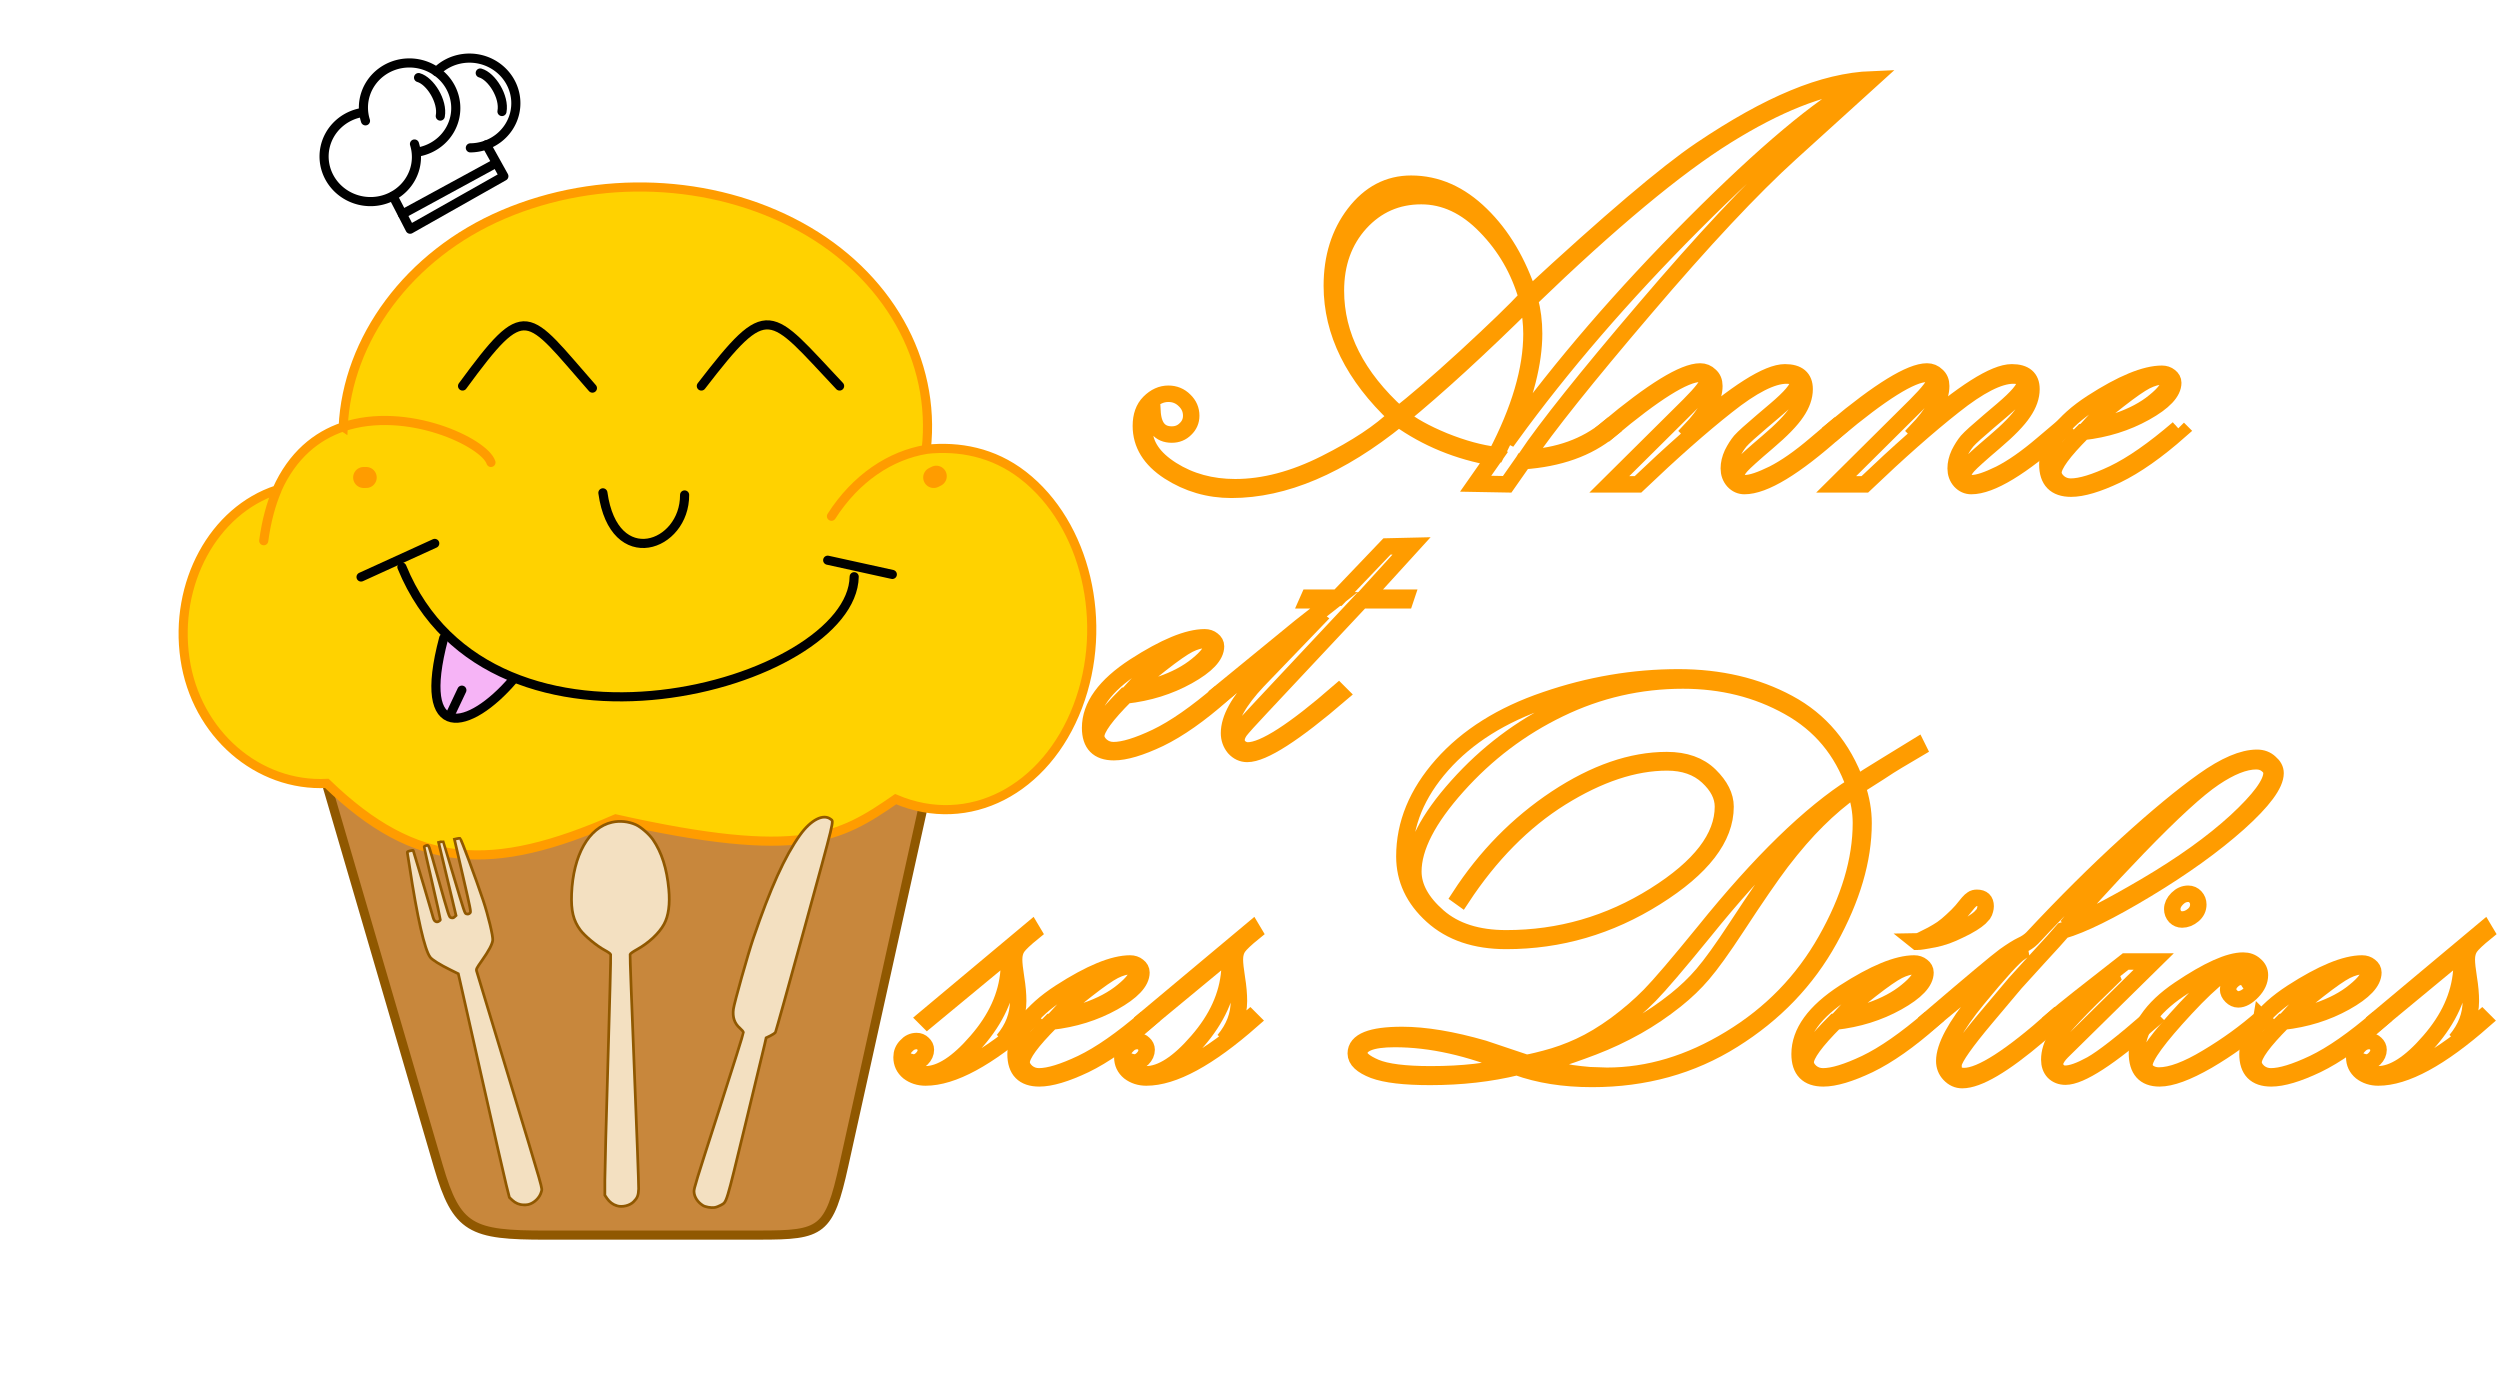 <?xml version="1.0" encoding="UTF-8" standalone="no"?>
<!-- Created with Inkscape (http://www.inkscape.org/) -->
<svg width="42.983mm" height="24.032mm" viewBox="0 0 42.983 24.032" version="1.1"
  id="svg5"
  inkscape:version="1.2 (dc2aedaf03, 2022-05-15)" xml:space="preserve"
  inkscape:export-filename="background.svg"
  inkscape:export-xdpi="96" inkscape:export-ydpi="96"
  xmlns:inkscape="http://www.inkscape.org/namespaces/inkscape"
  xmlns="http://www.w3.org/2000/svg" xmlns:svg="http://www.w3.org/2000/svg">
  <defs id="defs2">
    <filter inkscape:collect="always" style="color-interpolation-filters:sRGB" id="filter8301-7" x="-0.273"
      y="-0.36" width="1.578" height="1.77" inkscape:label="Drop Shadow">
      <feGaussianBlur inkscape:collect="always" stdDeviation="0.001" id="feGaussianBlur8303-9"
        result="fbSourceGraphic" />
      <feColorMatrix result="fbSourceGraphicAlpha" in="fbSourceGraphic"
        values="0 0 0 -1 0 0 0 0 -1 0 0 0 0 -1 0 0 0 0 1 0" id="feColorMatrix7821-9" />
      <feFlood id="feFlood7823-4" flood-opacity="1" flood-color="rgb(119,79,33)" result="flood" in="fbSourceGraphic" />
      <feComposite in2="fbSourceGraphic" id="feComposite7825-5" in="flood" operator="out" result="composite1" />
      <feGaussianBlur id="feGaussianBlur7827-8" in="composite1" stdDeviation="4" result="blur" />
      <feOffset id="feOffset7829-5" dx="1.2" dy="1.4" result="offset" />
      <feComposite in2="fbSourceGraphic" id="feComposite7831-8" in="offset" operator="atop" result="composite2" />
    </filter>
    <filter style="color-interpolation-filters:sRGB" inkscape:label="Drop Shadow" id="filter8355-4" x="-0.18"
      y="-0.245" width="1.382" height="1.524">
      <feFlood flood-opacity="0.698" flood-color="rgb(240,72,0)" result="flood" id="feFlood8345-9" />
      <feComposite in="flood" in2="SourceGraphic" operator="out" result="composite1" id="feComposite8347-5" />
      <feGaussianBlur in="composite1" stdDeviation="4" result="blur" id="feGaussianBlur8349-7" />
      <feOffset dx="1.2" dy="1.4" result="offset" id="feOffset8351-8" />
      <feComposite in="offset" in2="SourceGraphic" operator="atop" result="composite2" id="feComposite8353-1" />
    </filter>
    <filter inkscape:collect="always" style="color-interpolation-filters:sRGB" id="filter8305-6" x="-0.035"
      y="-0.074" width="1.071" height="1.148">
      <feGaussianBlur inkscape:collect="always" stdDeviation="0.001" id="feGaussianBlur8307-0" />
    </filter>
    <filter inkscape:collect="always" style="color-interpolation-filters:sRGB" id="filter8309-1" x="-0.033"
      y="-0.075" width="1.067" height="1.151">
      <feGaussianBlur inkscape:collect="always" stdDeviation="0.001" id="feGaussianBlur8311-7" />
    </filter>
    <filter inkscape:collect="always" style="color-interpolation-filters:sRGB" id="filter8313-8" x="-0.056"
      y="-0.091" width="1.113" height="1.182">
      <feGaussianBlur inkscape:collect="always" stdDeviation="0.001" id="feGaussianBlur8315-4" />
    </filter>
    <filter inkscape:collect="always" style="color-interpolation-filters:sRGB" id="filter8317-2" x="-0.06"
      y="-0.058" width="1.12" height="1.116">
      <feGaussianBlur inkscape:collect="always" stdDeviation="0.001" id="feGaussianBlur8319-7" />
    </filter>
    <filter inkscape:collect="always" style="color-interpolation-filters:sRGB" id="filter8325-1" x="-4.079"
      y="-8.16" width="9.158" height="17.321">
      <feGaussianBlur inkscape:collect="always" stdDeviation="0.001" id="feGaussianBlur8327-5" />
    </filter>
    <filter inkscape:collect="always" style="color-interpolation-filters:sRGB" id="filter8329-8" x="-0.396"
      y="-0.188" width="1.793" height="1.375">
      <feGaussianBlur inkscape:collect="always" stdDeviation="0.001" id="feGaussianBlur8331-7" />
    </filter>
    <filter inkscape:collect="always" style="color-interpolation-filters:sRGB" id="filter8333-2" x="-0.009"
      y="-0.03" width="1.017" height="1.06">
      <feGaussianBlur inkscape:collect="always" stdDeviation="0.001" id="feGaussianBlur8335-7" />
    </filter>
    <filter inkscape:collect="always" style="color-interpolation-filters:sRGB" id="filter8337-5" x="-0.003"
      y="-0.004" width="1.007" height="1.007">
      <feGaussianBlur inkscape:collect="always" stdDeviation="0.001" id="feGaussianBlur8339-9" />
    </filter>
    <filter inkscape:collect="always" style="color-interpolation-filters:sRGB" id="filter8341-0" x="-0.025"
      y="-0.026" width="1.05" height="1.052">
      <feGaussianBlur inkscape:collect="always" stdDeviation="0.002" id="feGaussianBlur8343-2" />
    </filter>
  </defs>
  <g inkscape:label="Layer 1" inkscape:groupmode="layer" id="layer1" transform="translate(-7.289,-179.092)">
    <g id="g4290" style="display:inline" inkscape:label="page 1" inkscape:export-filename="Documents\Anne\Anne-logo.svg"
      inkscape:export-xdpi="96" inkscape:export-ydpi="96">
      <g id="logo" transform="matrix(0.157,0,0,0.157,12.079,160.252)" inkscape:label="logo-couleur"
        style="display:inline;stroke-width:1;stroke-dasharray:none" inkscape:export-filename=".\logo-couleur.svg"
        inkscape:export-xdpi="96" inkscape:export-ydpi="96">
        <path
          style="display:inline;fill:#c8873c;fill-opacity:1;stroke:#905800;stroke-width:0.552;stroke-linecap:round;stroke-linejoin:round;stroke-dasharray:none;stroke-opacity:1;filter:url(#filter8301-7)"
          d="m 14.199,50.688 6.812,23.297 c 1.115,3.815 1.99,4.165 6.512,4.164 l 12.934,-0.002 c 3.726,-6.33e-4 4.175,-0.221 5.06,-4.218 L 50.435,51.718"
          id="path68-8-2-79-4" inkscape:label="recipient"
          transform="matrix(1.812,0,0,1.812,-22.754,111.116)" />
        <path id="path1842-1-1-4-7"
          style="display:inline;mix-blend-mode:normal;fill:#ffd200;fill-opacity:1;stroke:#ff9c00;stroke-width:0.552;stroke-linecap:round;stroke-dasharray:none;stroke-opacity:1;filter:url(#filter8355-4)"
          inkscape:label="brioche"
          d="m 10.459,36.183 c 0.162,-1.193 0.438,-2.207 0.803,-3.065 m 3.999,-3.817 c 0.243,-5.276 3.935,-10.392 9.682,-12.841 5.747,-2.449 12.615,-2.166 17.926,0.739 5.312,2.905 8.228,8.087 7.63,13.458 1.985,-0.209 4.046,0.172 5.844,1.563 3.805,2.943 5.228,8.963 3.308,13.993 -1.92,5.031 -6.573,7.474 -11.001,5.588 -3.388,2.347 -5.738,3.707 -16.919,1.194 -7.485,3.272 -12.031,3.091 -17.458,-2.146 -4.146,0.215 -7.911,-2.988 -8.574,-7.535 -0.662,-4.547 1.714,-8.949 5.557,-10.206 0.935,-2.096 2.389,-3.263 4.002,-3.809 z m 0.004,10e-4 c 3.82,-1.285 8.528,0.935 8.927,2.149 m 20.579,3.252 c 1.471,-2.299 3.551,-3.682 5.747,-4.044"
          transform="matrix(1.812,0,0,1.812,-22.754,111.116)" />
        <path
          style="display:inline;fill:none;stroke:#000000;stroke-width:0.552;stroke-linecap:round;stroke-dasharray:none;stroke-opacity:1;filter:url(#filter8305-6)"
          d="m -4.29,17.223 c 3.87,-5.276 3.831,-4.441 7.849,0.127" id="path1974-1-6-3-1"
          inkscape:label="oeil gauche" transform="matrix(1.812,0,0,1.812,27.918,131.065)" />
        <path
          style="display:inline;fill:none;stroke:#000000;stroke-width:0.552;stroke-linecap:round;stroke-dasharray:none;stroke-opacity:1;filter:url(#filter8309-1)"
          d="m 10.142,17.223 c 4.086,-5.3 4.069,-4.539 8.355,0" id="path1976-1-1-4-2"
          inkscape:label="oeil droit" transform="matrix(1.812,0,0,1.812,27.918,131.065)" />
        <path
          style="display:inline;fill:none;stroke:#000000;stroke-width:0.552;stroke-linecap:round;stroke-dasharray:none;stroke-opacity:1;filter:url(#filter8313-8)"
          d="M 9.13,23.806 C 9.149,26.94 4.863,28.472 4.192,23.679" id="path1978-7-6-4-3"
          inkscape:label="nez" transform="matrix(1.812,0,0,1.812,27.918,131.065)" />
        <path
          style="display:inline;fill:#f6b4f6;fill-opacity:1;stroke:#000000;stroke-width:0.552;stroke-linecap:round;stroke-dasharray:none;stroke-opacity:1;filter:url(#filter8317-2)"
          d="m -1.251,34.995 c -2.598,3.031 -5.885,3.887 -4.178,-2.532" id="path1986-4-6-9-0"
          inkscape:label="langue" transform="matrix(1.812,0,0,1.812,27.918,131.065)" />
        <path
          style="display:inline;fill:none;stroke:#ff9c00;stroke-width:1.269;stroke-linecap:round;stroke-dasharray:none;stroke-opacity:1;filter:url(#filter8325-1)"
          d="m 24.184,22.751 0.156,-0.078" id="path2742-2-4-5-5" inkscape:label="pommette droit"
          transform="matrix(1.812,0,0,1.812,27.918,131.065)" />
        <path
          style="display:inline;fill:none;stroke:#000000;stroke-width:0.552;stroke-linecap:round;stroke-dasharray:none;stroke-opacity:1;filter:url(#filter8329-8)"
          d="m -5.034,37.088 0.703,-1.484" id="path2744-5-5-0-0" inkscape:label="trait langue"
          transform="matrix(1.812,0,0,1.812,27.918,131.065)" />
        <g id="g2098-8" inkscape:label="sourire"
          style="display:inline;stroke:#000000;stroke-width:0.552;stroke-dasharray:none;stroke-opacity:1;filter:url(#filter8333-2)"
          transform="matrix(1.812,0,0,1.812,27.918,131.065)">
          <path
            style="fill:none;stroke:#000000;stroke-width:0.552;stroke-linecap:round;stroke-dasharray:none;stroke-opacity:1"
            d="m -7.956,28.162 c 5.426,13.252 27.222,7.099 27.335,0.586" id="path1980-6-3-5-8"
            inkscape:label="sourire" />
          <path
            style="fill:none;stroke:#000000;stroke-width:0.552;stroke-linecap:round;stroke-dasharray:none;stroke-opacity:1"
            d="m 17.778,27.751 3.906,0.859" id="path2746-6-2-2-3" inkscape:label="sourire droit" />
          <path
            style="fill:none;stroke:#000000;stroke-width:0.552;stroke-linecap:round;stroke-dasharray:none;stroke-opacity:1"
            d="m -10.424,28.766 4.453,-2.031" id="path2748-5-5-3-3" inkscape:label="sourire gauche" />
        </g>
        <g id="g6869-1" inkscape:label="couverts"
          style="display:inline;fill:#f3e0c1;fill-opacity:1;stroke:#905800;stroke-width:0.166;stroke-dasharray:none;stroke-opacity:1;filter:url(#filter8337-5)"
          transform="matrix(1.812,0,0,1.812,27.918,131.065)">
          <path
            d="M 5.039,66.768 C 4.797,66.694 4.593,66.542 4.443,66.324 l -0.133,-0.194 3.4e-4,-0.923 c 1.7e-4,-0.508 0.085,-3.762 0.189,-7.231 C 4.603,54.507 4.676,51.63 4.662,51.584 4.645,51.528 4.517,51.435 4.285,51.31 3.814,51.055 3.091,50.456 2.829,50.102 2.404,49.529 2.26,48.934 2.301,47.915 c 0.094,-2.342 1.036,-4.01 2.44,-4.325 0.471,-0.106 0.99,-0.054 1.435,0.143 0.314,0.139 0.818,0.577 1.043,0.905 0.53,0.776 0.838,1.741 0.954,2.991 0.084,0.909 -0.012,1.622 -0.288,2.124 C 7.59,50.295 6.964,50.88 6.266,51.268 6.005,51.414 5.851,51.523 5.836,51.575 c -0.013,0.044 0.101,3.167 0.254,6.939 0.153,3.773 0.271,7.027 0.263,7.232 -0.015,0.399 -0.072,0.542 -0.308,0.779 -0.23,0.232 -0.683,0.341 -1.006,0.243 z"
            style="fill:#f3e0c1;fill-opacity:1;stroke:#905800;stroke-width:0.166;stroke-dasharray:none;stroke-opacity:1"
            id="path2726-3-22-8" inkscape:label="cuillere" />
          <path
            d="M 10.233,66.746 C 9.914,66.544 9.712,66.231 9.699,65.913 c -0.008,-0.194 0.109,-0.574 1.495,-4.877 0.879,-2.729 1.498,-4.702 1.49,-4.75 -0.008,-0.046 -0.102,-0.159 -0.208,-0.251 -0.332,-0.288 -0.46,-0.663 -0.396,-1.158 0.048,-0.367 0.881,-3.33 1.204,-4.281 1.027,-3.023 1.905,-4.963 2.824,-6.242 0.657,-0.915 1.407,-1.298 1.854,-0.948 0.189,0.148 0.273,-0.2 -1.57,6.52 -0.946,3.448 -1.744,6.309 -1.773,6.357 -0.03,0.048 -0.168,0.143 -0.308,0.21 l -0.254,0.123 -0.089,0.399 c -0.049,0.219 -0.573,2.397 -1.166,4.84 -1.202,4.958 -1.111,4.658 -1.49,4.878 -0.105,0.061 -0.274,0.123 -0.375,0.138 -0.204,0.03 -0.558,-0.033 -0.703,-0.124 z"
            style="fill:#f3e0c1;fill-opacity:1;stroke:#905800;stroke-width:0.166;stroke-dasharray:none;stroke-opacity:1"
            id="path2813-2-6-5" inkscape:label="couteau" />
          <path
            d="m -0.596,66.716 c -0.26,-0.009 -0.499,-0.109 -0.69,-0.289 l -0.173,-0.164 -0.189,-0.752 c -0.104,-0.413 -0.756,-3.273 -1.449,-6.354 -0.693,-3.081 -1.303,-5.785 -1.355,-6.008 l -0.094,-0.405 -0.47,-0.232 c -0.646,-0.319 -1.102,-0.604 -1.227,-0.765 -0.337,-0.436 -0.791,-2.425 -1.252,-5.495 -0.063,-0.42 -0.122,-0.792 -0.131,-0.827 -0.014,-0.053 0.013,-0.071 0.166,-0.11 0.101,-0.026 0.186,-0.036 0.191,-0.022 0.372,1.228 1.081,3.614 1.149,3.872 0.078,0.292 0.11,0.363 0.188,0.41 0.072,0.043 0.118,0.045 0.193,0.007 0.054,-0.026 0.103,-0.073 0.109,-0.104 0.006,-0.031 -0.214,-1.025 -0.488,-2.208 -0.274,-1.184 -0.496,-2.172 -0.493,-2.198 0.003,-0.025 0.06,-0.059 0.126,-0.076 0.115,-0.029 0.123,-0.024 0.189,0.138 0.038,0.093 0.279,0.929 0.537,1.859 0.258,0.929 0.52,1.839 0.582,2.021 0.104,0.304 0.122,0.332 0.219,0.348 0.088,0.015 0.121,0.005 0.19,-0.06 l 0.084,-0.077 -0.244,-1.031 c -0.134,-0.567 -0.371,-1.561 -0.527,-2.21 l -0.283,-1.178 0.136,-0.035 c 0.075,-0.019 0.139,-0.031 0.142,-0.028 0.003,0.004 0.297,0.985 0.653,2.179 0.613,2.056 0.652,2.173 0.736,2.198 0.111,0.033 0.163,0.02 0.241,-0.058 0.056,-0.056 0.021,-0.234 -0.445,-2.254 l -0.506,-2.193 0.155,-0.035 c 0.085,-0.019 0.169,-0.029 0.186,-0.021 0.062,0.029 0.946,2.404 1.399,3.759 0.301,0.9 0.604,2.167 0.575,2.402 -0.031,0.247 -0.237,0.637 -0.65,1.222 -0.33,0.468 -0.356,0.52 -0.325,0.637 0.018,0.07 0.854,2.831 1.857,6.137 2.265,7.467 2.117,6.949 2.055,7.202 -0.086,0.348 -0.429,0.687 -0.782,0.772 -0.065,0.016 -0.194,0.025 -0.287,0.022 z"
            style="fill:#f3e0c1;fill-opacity:1;stroke:#905800;stroke-width:0.166;stroke-dasharray:none;stroke-opacity:1"
            id="path2841-7-6-2" inkscape:label="fourchette" />
        </g>
        <g id="g3486-5-5-5" transform="matrix(1.253,0.122,-0.122,1.253,11.888,-31.119)"
          style="display:inline;fill:none;fill-opacity:1;stroke:#000000;stroke-width:0.794;stroke-dasharray:none;stroke-opacity:1;filter:url(#filter8341-0)"
          inkscape:label="toque">
          <path d="m 17.212,129.077 c 0.115,-1.291 -1.173,-2.967 -2.207,-3.152"
            style="fill:none;fill-opacity:1;stroke:#000000;stroke-width:0.794;stroke-linecap:round;stroke-linejoin:round;stroke-dasharray:none;stroke-opacity:1"
            id="path3203-5-1-1-6" inkscape:label="shine-milieu" />
          <path d="m 22.514,128.161 c 0.115,-1.291 -1.173,-2.967 -2.207,-3.152"
            style="fill:none;fill-opacity:1;stroke:#000000;stroke-width:0.794;stroke-linecap:round;stroke-linejoin:round;stroke-dasharray:none;stroke-opacity:1"
            id="path3203-5-7-9-9-1" inkscape:label="shine-droite" />
          <path
            style="fill:none;fill-opacity:1;stroke:#000000;stroke-width:0.794;stroke-linecap:round;stroke-linejoin:round;stroke-dasharray:none;stroke-opacity:1"
            id="path3322-5-6-2"
            d="m 15.213,131.71 a 4.018,3.903 0 0 1 -0.987,4.334 4.018,3.903 0 0 1 -4.524,0.634 4.018,3.903 0 0 1 -2.208,-3.886 4.018,3.903 0 0 1 2.964,-3.379"
            inkscape:label="gauche" />
          <path
            style="fill:none;fill-opacity:1;stroke:#000000;stroke-width:0.794;stroke-linecap:round;stroke-linejoin:round;stroke-dasharray:none;stroke-opacity:1"
            id="path3322-2-8-5-6"
            d="m 10.775,130.118 a 4.018,3.903 0 0 1 0.972,-4.354 4.018,3.903 0 0 1 4.54,-0.633 4.018,3.903 0 0 1 2.193,3.913 4.018,3.903 0 0 1 -3.012,3.36"
            inkscape:label="milieu" />
          <path
            style="fill:none;fill-opacity:1;stroke:#000000;stroke-width:0.794;stroke-linecap:round;stroke-linejoin:round;stroke-dasharray:none;stroke-opacity:1"
            id="path3322-26-5-0-9"
            d="m 16.508,125.256 a 4.018,3.903 0 0 1 4.752,-1.136 4.018,3.903 0 0 1 2.357,4.165 4.018,3.903 0 0 1 -3.534,3.288"
            inkscape:label="droite" />
          <path
            style="fill:none;fill-opacity:1;stroke:#000000;stroke-width:0.794;stroke-linecap:round;stroke-linejoin:round;stroke-dasharray:none;stroke-opacity:1"
            d="m 13.798,136.411 1.754,2.713 7.671,-5.379 -1.777,-2.572" id="path3421-1-7-3"
            inkscape:label="path3421-1-7" />
          <path
            style="fill:none;fill-opacity:1;stroke:#000000;stroke-width:0.794;stroke-linecap:round;stroke-linejoin:round;stroke-dasharray:none;stroke-opacity:1"
            d="m 14.757,137.884 7.624,-5.168" id="path3423-2-7-5" inkscape:label="line" />
        </g>
        <path
          style="display:inline;mix-blend-mode:normal;fill:none;stroke:#ff9c00;stroke-width:1.269;stroke-linecap:round;stroke-dasharray:none;stroke-opacity:1"
          d="m -10.268,22.751 h 0.156" id="path2740-6-1-1-9" inkscape:label="pommette gauche"
          transform="matrix(1.812,0,0,1.812,27.918,131.065)" />
      </g>
      <g id="g18205" transform="matrix(0.283,0,0,0.283,16.484,180.825)"
        style="fill:none;fill-opacity:1;stroke:#ff9c00;stroke-opacity:1" inkscape:label="texte-path">
        <g aria-label="Anne" id="text18191"
          style="font-size:36px;font-family:'Freestyle Script';-inkscape-font-specification:'Freestyle Script';stroke-linecap:round"
          inkscape:label="Anne">
          <path
            d="m 60.059,21.893 -0.984,1.406 -1.916,-0.035 1.107,-1.582 q -3.252,-0.562 -5.783,-2.373 -5.344,4.324 -10.16,4.324 -2.074,0 -3.797,-1.107 -1.705,-1.107 -1.705,-2.777 0,-0.914 0.51,-1.424 0.527,-0.527 1.16,-0.527 0.58,0 0.984,0.404 0.404,0.387 0.404,0.932 0,0.475 -0.352,0.809 -0.334,0.334 -0.826,0.334 -1.107,0 -1.178,-1.441 l -0.07,-0.018 q -0.422,0.51 -0.422,1.125 0,1.424 1.67,2.479 1.67,1.055 3.85,1.055 2.602,0 5.467,-1.441 2.865,-1.441 4.324,-2.865 -3.92,-3.691 -3.92,-7.928 0,-2.602 1.371,-4.395 1.389,-1.811 3.445,-1.811 2.338,0 4.254,1.881 1.916,1.863 2.918,4.922 7.295,-6.75 10.424,-8.859 3.129,-2.109 5.643,-3.146 2.531,-1.055 4.764,-1.143 L 76.301,3.172 Q 72.768,6.371 67.442,12.629 q -5.326,6.24 -7.242,9.07 2.988,-0.158 4.975,-1.793 l 0.123,0.123 q -1.986,1.635 -5.238,1.863 z m 0.387,-9.826 q 0.264,1.002 0.264,2.074 0,2.637 -1.564,6.17 l 0.141,0.07 q 4.658,-6.416 11.127,-12.902 6.469,-6.486 10.037,-8.42 l -0.035,-0.123 q -3.41,0.316 -8.016,3.182 -4.605,2.865 -11.953,9.949 z m -7.963,6.996 q 1.389,-1.055 4.061,-3.498 2.672,-2.461 3.727,-3.604 -0.721,-2.514 -2.514,-4.342 -1.775,-1.828 -3.902,-1.828 -2.215,0 -3.709,1.635 -1.477,1.635 -1.477,4.113 0,4.078 3.814,7.523 z m 5.906,2.461 q 2.162,-4.113 2.162,-7.365 0,-0.949 -0.229,-2.004 -4.395,4.342 -7.699,7.049 0.914,0.756 2.619,1.459 1.705,0.686 3.146,0.861 z"
            style="font-family:'Kunstler Script';-inkscape-font-specification:'Kunstler Script'" id="path18207" />
          <path
            d="m 65.157,19.907 q 4.148,-3.463 5.643,-3.463 0.352,0 0.598,0.246 0.264,0.229 0.264,0.633 0,1.16 -1.494,2.725 l 0.07,0.07 q 4.131,-3.621 5.713,-3.621 1.195,0 1.195,1.02 0,0.686 -0.492,1.406 -0.475,0.721 -1.758,1.811 -1.283,1.09 -1.6,1.441 -0.299,0.334 -0.299,0.58 0,0.193 0.158,0.334 0.176,0.141 0.387,0.141 0.545,0 1.688,-0.562 1.143,-0.58 2.566,-1.793 l 1.143,-0.967 0.123,0.123 q -3.779,3.375 -5.572,3.375 -0.387,0 -0.668,-0.299 -0.281,-0.316 -0.281,-0.773 0,-0.439 0.211,-0.896 0.229,-0.457 0.492,-0.773 0.281,-0.316 1.318,-1.195 l 0.809,-0.686 q 1.371,-1.16 1.371,-1.617 0,-0.475 -0.703,-0.475 -1.301,0 -3.621,1.846 -2.32,1.828 -5.396,4.764 h -1.74 l 4.852,-4.816 q 1.143,-1.143 1.143,-1.494 0,-0.404 -0.492,-0.404 -1.389,0 -5.502,3.445 z"
            style="font-family:'Kunstler Script';-inkscape-font-specification:'Kunstler Script'" id="path18209" />
          <path
            d="m 78.938,19.907 q 4.148,-3.463 5.643,-3.463 0.352,0 0.598,0.246 0.264,0.229 0.264,0.633 0,1.16 -1.494,2.725 l 0.07,0.07 q 4.131,-3.621 5.713,-3.621 1.195,0 1.195,1.02 0,0.686 -0.492,1.406 -0.475,0.721 -1.758,1.811 -1.283,1.09 -1.6,1.441 -0.299,0.334 -0.299,0.58 0,0.193 0.158,0.334 0.176,0.141 0.387,0.141 0.545,0 1.688,-0.562 1.143,-0.58 2.566,-1.793 l 1.143,-0.967 0.123,0.123 q -3.779,3.375 -5.572,3.375 -0.387,0 -0.668,-0.299 -0.281,-0.316 -0.281,-0.773 0,-0.439 0.211,-0.896 0.229,-0.457 0.492,-0.773 0.281,-0.316 1.318,-1.195 l 0.809,-0.686 q 1.371,-1.16 1.371,-1.617 0,-0.475 -0.703,-0.475 -1.301,0 -3.621,1.846 -2.32,1.828 -5.396,4.764 h -1.74 l 4.852,-4.816 q 1.143,-1.143 1.143,-1.494 0,-0.404 -0.492,-0.404 -1.389,0 -5.502,3.445 z"
            style="font-family:'Kunstler Script';-inkscape-font-specification:'Kunstler Script'" id="path18211" />
          <path
            d="m 99.838,19.907 0.123,0.123 q -2.109,1.863 -3.85,2.707 -1.74,0.826 -2.777,0.826 -1.441,0 -1.441,-1.477 0,-1.986 2.707,-3.744 2.725,-1.758 4.254,-1.758 0.281,0 0.475,0.158 0.211,0.158 0.211,0.387 0,0.861 -1.705,1.811 -1.705,0.949 -3.779,1.178 -1.793,1.793 -1.793,2.461 0,0.316 0.316,0.598 0.316,0.264 0.738,0.264 0.914,0 2.584,-0.791 1.688,-0.809 3.938,-2.742 z m -5.52,0 q 0.527,0 1.863,-0.457 1.336,-0.457 2.215,-1.178 0.896,-0.721 0.896,-1.195 0,-0.334 -0.387,-0.334 -0.457,0 -1.02,0.281 -0.545,0.281 -1.67,1.16 -1.125,0.861 -1.898,1.723 z"
            style="font-family:'Kunstler Script';-inkscape-font-specification:'Kunstler Script'" id="path18213" />
        </g>
        <g aria-label="et" id="text18195"
          style="font-size:36px;font-family:'Kunstler Script';-inkscape-font-specification:'Kunstler Script';stroke-linecap:round"
          inkscape:label="et">
          <path
            d="m 41.683,35.917 0.123,0.123 q -2.109,1.863 -3.85,2.707 -1.74,0.826 -2.777,0.826 -1.441,0 -1.441,-1.477 0,-1.986 2.707,-3.744 2.725,-1.758 4.254,-1.758 0.281,0 0.475,0.158 0.211,0.158 0.211,0.387 0,0.861 -1.705,1.811 -1.705,0.949 -3.779,1.178 -1.793,1.793 -1.793,2.461 0,0.316 0.316,0.598 0.316,0.264 0.738,0.264 0.914,0 2.584,-0.791 1.688,-0.809 3.938,-2.742 z m -5.52,0 q 0.527,0 1.863,-0.457 1.336,-0.457 2.215,-1.178 0.896,-0.721 0.896,-1.195 0,-0.334 -0.387,-0.334 -0.457,0 -1.02,0.281 -0.545,0.281 -1.67,1.16 -1.125,0.861 -1.898,1.723 z"
            id="path18216" />
          <path
            d="m 41.788,36.04 -0.123,-0.123 4.834,-3.955 2.057,-1.617 h -1.6 l 0.07,-0.158 h 1.775 l 2.971,-3.111 1.494,-0.035 -2.865,3.146 h 2.531 l -0.053,0.158 h -2.654 l -6.064,6.469 q -1.09,1.16 -1.318,1.459 -0.211,0.299 -0.211,0.562 0,0.264 0.211,0.457 0.229,0.176 0.475,0.176 1.441,0 5.52,-3.551 l 0.123,0.123 q -4.236,3.639 -5.678,3.639 -0.457,0 -0.791,-0.369 -0.316,-0.387 -0.316,-0.896 0,-1.318 1.758,-3.182 l 3.586,-3.727 -0.07,-0.053 z"
            id="path18218" />
        </g>
        <g aria-label="ses Délices" id="text18203" style="font-size:4.939px;stroke-linecap:round"
          inkscape:label="ses Delices">
          <path
            d="m 23.847,55.857 -0.123,-0.123 6.451,-5.396 0.105,0.176 q -0.738,0.598 -0.949,0.896 -0.211,0.299 -0.211,0.756 0,0.369 0.123,1.143 0.123,0.756 0.123,1.389 0,1.283 -0.914,2.373 l 1.582,-1.336 0.123,0.123 q -3.955,3.48 -6.416,3.48 -0.598,0 -1.037,-0.334 -0.422,-0.352 -0.422,-0.896 0,-0.404 0.281,-0.686 0.264,-0.299 0.633,-0.299 0.229,0 0.387,0.158 0.176,0.158 0.176,0.369 0,0.299 -0.246,0.545 -0.229,0.229 -0.492,0.229 -0.105,0 -0.281,-0.053 0,0.773 0.984,0.773 1.389,0 3.129,-2.021 1.758,-2.021 1.934,-4.254 0.07,-0.721 0.246,-1.301 z"
            style="font-size:36px;font-family:'Kunstler Script';-inkscape-font-specification:'Kunstler Script'"
            id="path18221" />
          <path
            d="m 37.153,55.734 0.123,0.123 q -2.109,1.863 -3.85,2.707 -1.74,0.826 -2.777,0.826 -1.441,0 -1.441,-1.477 0,-1.986 2.707,-3.744 2.725,-1.758 4.254,-1.758 0.281,0 0.475,0.158 0.211,0.158 0.211,0.387 0,0.861 -1.705,1.811 -1.705,0.949 -3.779,1.178 -1.793,1.793 -1.793,2.461 0,0.316 0.316,0.598 0.316,0.264 0.738,0.264 0.914,0 2.584,-0.791 1.688,-0.809 3.938,-2.742 z m -5.52,0 q 0.527,0 1.863,-0.457 1.336,-0.457 2.215,-1.178 0.896,-0.721 0.896,-1.195 0,-0.334 -0.387,-0.334 -0.457,0 -1.02,0.281 -0.545,0.281 -1.67,1.16 -1.125,0.861 -1.898,1.723 z"
            style="font-size:36px;font-family:'Kunstler Script';-inkscape-font-specification:'Kunstler Script'"
            id="path18223" />
          <path
            d="m 37.259,55.857 -0.123,-0.123 6.451,-5.396 0.105,0.176 q -0.738,0.598 -0.949,0.896 -0.211,0.299 -0.211,0.756 0,0.369 0.123,1.143 0.123,0.756 0.123,1.389 0,1.283 -0.914,2.373 l 1.582,-1.336 0.123,0.123 q -3.955,3.48 -6.416,3.48 -0.598,0 -1.037,-0.334 -0.422,-0.352 -0.422,-0.896 0,-0.404 0.281,-0.686 0.264,-0.299 0.633,-0.299 0.229,0 0.387,0.158 0.176,0.158 0.176,0.369 0,0.299 -0.246,0.545 -0.229,0.229 -0.492,0.229 -0.105,0 -0.281,-0.053 0,0.773 0.984,0.773 1.389,0 3.129,-2.021 1.758,-2.021 1.934,-4.254 0.07,-0.721 0.246,-1.301 z"
            style="font-size:36px;font-family:'Kunstler Script';-inkscape-font-specification:'Kunstler Script'"
            id="path18225" />
          <path
            d="m 80.163,41.601 q -1.107,-3.182 -3.99,-4.781 -2.865,-1.6 -6.416,-1.6 -3.955,0 -7.506,1.723 -3.533,1.705 -6.205,4.693 -2.672,2.988 -2.672,5.186 0,1.424 1.512,2.742 1.512,1.318 4.131,1.318 4.869,0 9.018,-2.602 4.148,-2.602 4.148,-5.396 0,-0.967 -0.932,-1.828 -0.932,-0.861 -2.461,-0.861 -3.006,0 -6.451,2.145 -3.428,2.145 -6.029,6.1 l -0.123,-0.088 q 2.373,-3.656 5.871,-5.977 3.516,-2.32 6.715,-2.32 1.67,0 2.619,0.932 0.949,0.932 0.949,1.898 0,2.848 -4.236,5.502 -4.219,2.654 -9.088,2.654 -2.812,0 -4.5,-1.529 -1.688,-1.529 -1.688,-3.604 0,-2.971 2.285,-5.555 2.303,-2.602 6.293,-3.955 3.99,-1.371 8.068,-1.371 3.779,0 6.68,1.564 2.918,1.564 4.131,4.922 0.562,-0.387 1.688,-1.072 l 2.004,-1.23 0.07,0.141 -1.248,0.738 q -0.475,0.281 -1.107,0.703 l -1.354,0.861 q 0.387,1.125 0.387,2.232 0,3.322 -2.074,7.066 -2.057,3.727 -5.854,6.1 -3.779,2.373 -8.561,2.373 -2.584,0 -4.57,-0.721 -2.443,0.598 -5.273,0.598 -2.338,0 -3.428,-0.404 -1.09,-0.422 -1.09,-1.02 0,-1.125 2.812,-1.125 2.092,0 4.957,0.826 l 2.566,0.861 q 0.088,0.035 1.16,-0.246 1.09,-0.281 2.109,-0.756 1.037,-0.475 2.197,-1.318 1.16,-0.861 2.057,-1.775 0.914,-0.932 3.305,-3.867 5.115,-6.346 9.123,-8.877 z M 60.616,58.564 q -0.035,0 0.598,0.158 l 1.758,0.352 0.562,0.07 q 0.264,0.018 0.545,0.053 0.264,0.018 0.527,0.018 0.264,0.018 0.527,0.018 3.797,0 7.488,-2.25 3.709,-2.25 5.818,-5.977 2.127,-3.744 2.127,-7.137 0,-1.02 -0.369,-2.074 -1.213,0.861 -2.268,1.916 -1.037,1.02 -2.197,2.531 -0.984,1.301 -2.707,3.938 -1.301,1.986 -2.074,2.883 -0.703,0.826 -1.652,1.582 -1.125,0.896 -2.338,1.582 -1.318,0.738 -2.654,1.248 -2.865,1.09 -3.691,1.09 z m -1.301,0.018 q -3.779,-1.582 -7.066,-1.582 -2.162,0 -2.162,0.879 0,0.422 0.984,0.844 1.002,0.422 3.357,0.422 2.936,0 4.887,-0.562 z"
            style="font-size:36px;font-family:'Kunstler Script';-inkscape-font-specification:'Kunstler Script'"
            id="path18227" />
          <path
            d="m 84.786,55.734 0.123,0.123 q -2.109,1.863 -3.85,2.707 -1.74,0.826 -2.777,0.826 -1.441,0 -1.441,-1.477 0,-1.986 2.707,-3.744 2.725,-1.758 4.254,-1.758 0.281,0 0.475,0.158 0.211,0.158 0.211,0.387 0,0.861 -1.705,1.811 -1.705,0.949 -3.779,1.178 -1.793,1.793 -1.793,2.461 0,0.316 0.316,0.598 0.316,0.264 0.738,0.264 0.914,0 2.584,-0.791 1.688,-0.809 3.938,-2.742 z m -5.52,0 q 0.527,0 1.863,-0.457 1.336,-0.457 2.215,-1.178 0.896,-0.721 0.896,-1.195 0,-0.334 -0.387,-0.334 -0.457,0 -1.02,0.281 -0.545,0.281 -1.67,1.16 -1.125,0.861 -1.898,1.723 z m 4.711,-4.641 q 0.088,0 0.896,-0.422 0.352,-0.193 0.615,-0.369 0.299,-0.211 0.598,-0.492 0.352,-0.316 0.598,-0.598 l 0.404,-0.492 q 0.141,-0.158 0.229,-0.211 0.07,-0.053 0.141,-0.07 0.07,-0.018 0.158,-0.018 0.527,0 0.527,0.51 0,0.105 -0.035,0.229 -0.035,0.141 -0.105,0.246 -0.088,0.105 -0.211,0.229 -0.176,0.158 -0.457,0.334 -0.369,0.229 -0.791,0.422 -0.387,0.193 -0.773,0.334 -0.404,0.141 -0.756,0.211 -0.809,0.158 -1.037,0.158 z"
            style="font-size:36px;font-family:'Kunstler Script';-inkscape-font-specification:'Kunstler Script'"
            id="path18229" />
          <path
            d="m 84.891,55.857 -0.123,-0.123 q 3.867,-3.305 4.518,-3.779 0.668,-0.475 1.037,-0.65 0.387,-0.176 0.65,-0.439 2.988,-3.199 5.73,-5.695 2.742,-2.496 4.676,-3.867 1.951,-1.389 3.252,-1.389 0.475,0 0.791,0.299 0.334,0.281 0.334,0.633 0,1.02 -2.25,3.041 -2.25,2.004 -5.572,4.008 -3.322,2.004 -5.098,2.514 -0.404,0.475 -1.494,1.652 l -1.406,1.547 -1.775,2.109 q -1.846,2.197 -1.969,2.795 v 0.158 q 0,0.58 0.65,0.58 1.512,0 5.467,-3.516 l 0.123,0.123 -1.072,0.914 q -3.199,2.725 -4.641,2.725 -0.439,0 -0.773,-0.352 -0.316,-0.334 -0.316,-0.809 0,-1.301 2.021,-3.762 2.021,-2.461 2.602,-2.848 l -0.018,-0.105 q -0.633,0.281 -1.863,1.354 z m 8.191,-5.713 q 1.406,-0.457 4.764,-2.426 3.375,-1.986 5.52,-3.955 2.145,-1.986 2.145,-2.918 0,-0.281 -0.264,-0.492 -0.264,-0.229 -0.668,-0.229 -1.055,0 -2.566,1.02 -1.494,1.002 -4.605,4.219 -3.094,3.217 -4.324,4.781 z"
            style="font-size:36px;font-family:'Kunstler Script';-inkscape-font-specification:'Kunstler Script'"
            id="path18231" />
          <path
            d="m 101.063,48.826 q 0,0.387 -0.316,0.65 -0.316,0.264 -0.668,0.264 -0.246,0 -0.422,-0.176 -0.176,-0.193 -0.176,-0.457 0,-0.334 0.299,-0.633 0.299,-0.299 0.668,-0.299 0.264,0 0.439,0.193 0.176,0.193 0.176,0.457 z m -8.631,7.031 -0.123,-0.123 q 0.861,-0.738 4.342,-3.445 h 1.705 l -5.572,5.484 q -0.316,0.316 -0.422,0.633 v 0.123 q 0,0.229 0.176,0.404 0.176,0.176 0.439,0.176 0.562,0 1.582,-0.562 1.037,-0.58 3.604,-2.812 l 0.123,0.123 q -3.92,3.428 -5.291,3.428 -0.439,0 -0.721,-0.281 -0.264,-0.281 -0.264,-0.756 0,-0.668 0.439,-1.406 0.457,-0.756 3.375,-3.568 l -0.035,-0.088 -1.617,1.23 z"
            style="font-size:36px;font-family:'Kunstler Script';-inkscape-font-specification:'Kunstler Script'"
            id="path18233" />
          <path
            d="m 104.895,55.734 0.123,0.123 q -1.529,1.371 -3.393,2.461 -1.863,1.072 -2.918,1.072 -1.371,0 -1.371,-1.547 0,-2.127 2.584,-3.867 2.584,-1.74 3.867,-1.74 0.439,0 0.721,0.264 0.299,0.246 0.299,0.615 0,0.527 -0.457,1.002 -0.457,0.475 -0.861,0.475 -0.229,0 -0.422,-0.193 -0.193,-0.193 -0.193,-0.404 0,-0.299 0.246,-0.527 0.246,-0.246 0.545,-0.246 0.299,0 0.422,0.229 0.123,0.229 0.193,0.229 0.141,0 0.246,-0.211 0.105,-0.211 0.105,-0.369 0,-0.299 -0.246,-0.492 -0.246,-0.193 -0.51,-0.193 -1.055,0 -3.568,2.707 -2.514,2.707 -2.514,3.445 0,0.299 0.264,0.475 0.264,0.176 0.615,0.176 1.107,0 2.918,-1.09 1.828,-1.09 3.305,-2.391 z"
            style="font-size:36px;font-family:'Kunstler Script';-inkscape-font-specification:'Kunstler Script'"
            id="path18235" />
          <path
            d="m 111.997,55.734 0.123,0.123 q -2.109,1.863 -3.85,2.707 -1.74,0.826 -2.777,0.826 -1.441,0 -1.441,-1.477 0,-1.986 2.707,-3.744 2.725,-1.758 4.254,-1.758 0.281,0 0.475,0.158 0.211,0.158 0.211,0.387 0,0.861 -1.705,1.811 -1.705,0.949 -3.779,1.178 -1.793,1.793 -1.793,2.461 0,0.316 0.316,0.598 0.316,0.264 0.738,0.264 0.914,0 2.584,-0.791 1.688,-0.809 3.938,-2.742 z m -5.52,0 q 0.527,0 1.863,-0.457 1.336,-0.457 2.215,-1.178 0.896,-0.721 0.896,-1.195 0,-0.334 -0.387,-0.334 -0.457,0 -1.02,0.281 -0.545,0.281 -1.67,1.16 -1.125,0.861 -1.898,1.723 z"
            style="font-size:36px;font-family:'Kunstler Script';-inkscape-font-specification:'Kunstler Script'"
            id="path18237" />
          <path
            d="m 112.102,55.857 -0.123,-0.123 6.451,-5.396 0.105,0.176 q -0.738,0.598 -0.949,0.896 -0.211,0.299 -0.211,0.756 0,0.369 0.123,1.143 0.123,0.756 0.123,1.389 0,1.283 -0.914,2.373 l 1.582,-1.336 0.123,0.123 q -3.955,3.48 -6.416,3.48 -0.598,0 -1.037,-0.334 -0.422,-0.352 -0.422,-0.896 0,-0.404 0.281,-0.686 0.264,-0.299 0.633,-0.299 0.229,0 0.387,0.158 0.176,0.158 0.176,0.369 0,0.299 -0.246,0.545 -0.229,0.229 -0.492,0.229 -0.105,0 -0.281,-0.053 0,0.773 0.984,0.773 1.389,0 3.129,-2.021 1.758,-2.021 1.934,-4.254 0.07,-0.721 0.246,-1.301 z"
            style="font-size:36px;font-family:'Kunstler Script';-inkscape-font-specification:'Kunstler Script'"
            id="path18239" />
        </g>
      </g>
    </g>
  </g>
</svg>